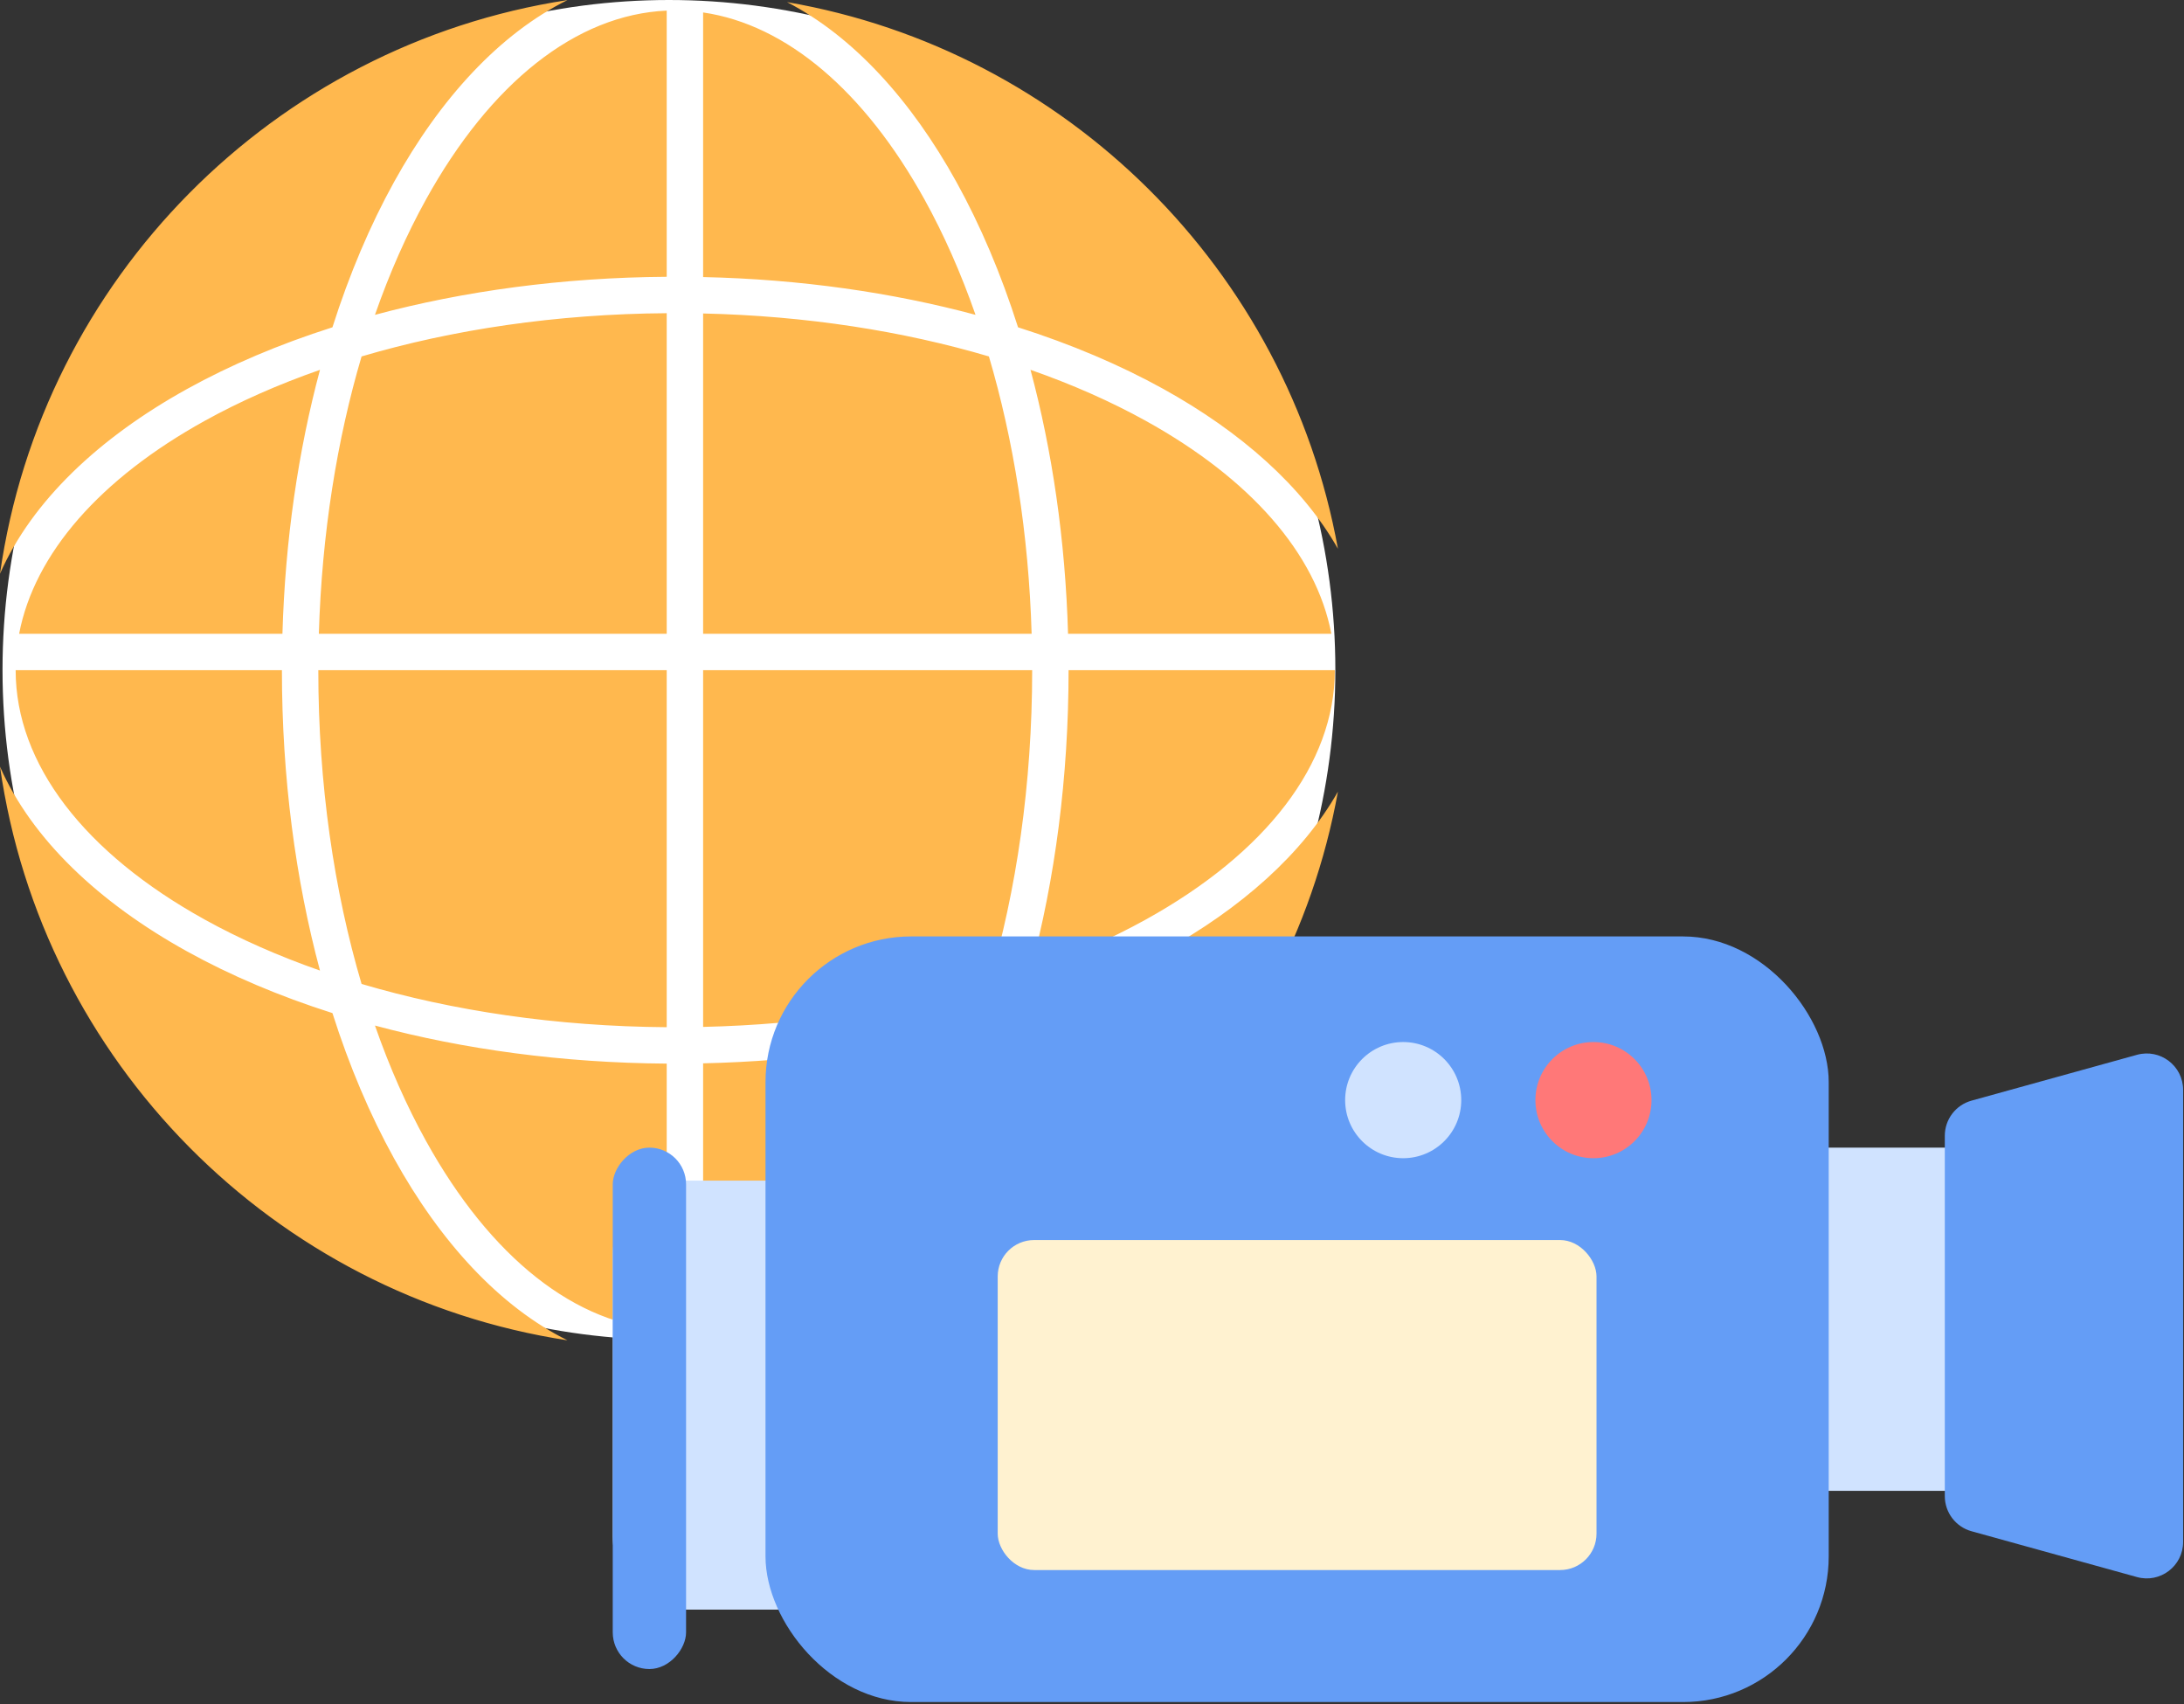 <svg width="300" height="234" viewBox="0 0 300 234" fill="none" xmlns="http://www.w3.org/2000/svg">
<rect x="0" y="0" width="300" height="234" fill="#333333" stroke="none"/>
<ellipse cx="91.887" cy="91.994" rx="91.541" ry="91.994" fill="white"/>
<path fill-rule="evenodd" clip-rule="evenodd" d="M96.582 182.358C108.057 180.681 118.779 171.514 127.002 156.657C129.639 151.893 131.99 146.586 134 140.833C122.582 143.9 109.922 145.726 96.582 146.02V182.358ZM96.582 141.019C110.773 140.697 124.094 138.591 135.839 135.12C139.621 122.324 141.782 107.658 141.782 92.034C141.782 92.034 141.782 92.034 141.782 92.034H96.582L96.582 141.019ZM96.582 87.034V43.048C110.773 43.371 124.094 45.476 135.839 48.948C139.215 60.369 141.299 73.281 141.708 87.034H96.582ZM146.782 92.034C146.782 92.034 146.782 92.034 146.782 92.034C146.782 106.78 144.911 120.776 141.552 133.281C147.305 131.272 152.612 128.92 157.377 126.283C173.876 117.151 183.357 104.938 183.357 92.034L146.782 92.034ZM182.88 87.034H146.71C146.337 74.124 144.529 61.87 141.552 50.786C147.305 52.796 152.612 55.148 157.377 57.785C171.727 65.727 180.769 76.001 182.88 87.034ZM91.582 87.034H43.798C44.207 73.281 46.291 60.369 49.667 48.948C62.143 45.261 76.396 43.114 91.582 43.009V87.034ZM43.724 92.034H91.582L91.582 141.059C76.396 140.953 62.143 138.807 49.667 135.12C45.885 122.324 43.724 107.658 43.724 92.034C43.724 92.034 43.724 92.034 43.724 92.034ZM38.796 87.034C39.169 74.124 40.977 61.87 43.954 50.787C38.201 52.797 32.895 55.148 28.13 57.785C13.78 65.727 4.738 76.001 2.627 87.034H38.796ZM2.15 92.034H38.724C38.724 92.034 38.724 92.034 38.724 92.034C38.724 106.78 40.595 120.776 43.954 133.281C38.201 131.271 32.895 128.92 28.13 126.283C11.632 117.151 2.15 104.938 2.15 92.034C2.15 92.034 2.15 92.034 2.15 92.034ZM131.377 159.078C134.668 153.131 137.518 146.424 139.841 139.122C147.143 136.799 153.851 133.949 159.798 130.657C170.492 124.739 178.929 117.26 183.781 108.711C176.856 147.006 146.509 177.151 108.111 183.777C117.211 179.066 125.155 170.319 131.377 159.078ZM108.111 0.291C146.509 6.917 176.856 37.062 183.781 75.357C178.929 66.807 170.492 59.329 159.798 53.41C153.851 50.119 147.143 47.268 139.841 44.946C137.518 37.644 134.668 30.936 131.377 24.989C125.155 13.749 117.211 5.002 108.111 0.291ZM127.002 27.411C129.639 32.175 131.99 37.482 134 43.234C122.582 40.168 109.922 38.342 96.582 38.047V1.71C108.057 3.387 118.779 12.553 127.002 27.411ZM91.582 1.457V38.009C77.266 38.105 63.679 39.965 51.506 43.235C53.515 37.482 55.867 32.175 58.504 27.411C67.359 11.412 79.112 2.012 91.582 1.457ZM54.129 24.989C50.838 30.936 47.988 37.644 45.665 44.946C38.363 47.269 31.656 50.119 25.709 53.41C13.608 60.108 4.397 68.802 1.71214e-05 78.786C5.769 38.293 37.591 6.195 77.948 0.01C68.617 4.649 60.476 13.521 54.129 24.989ZM77.948 184.058C37.591 177.873 5.769 145.775 0 105.282C4.397 115.266 13.608 123.96 25.709 130.657C31.656 133.949 38.363 136.799 45.665 139.122C47.988 146.424 50.838 153.131 54.129 159.078C60.476 170.546 68.617 179.419 77.948 184.058ZM58.504 156.657C55.867 151.892 53.515 146.586 51.506 140.833C63.679 144.103 77.266 145.962 91.582 146.059V182.611C79.112 182.056 67.359 172.656 58.504 156.657Z" fill="#FFB84E"/>
<rect x="241.964" y="157.598" width="32.734" height="47.13" fill="#D0E3FF"/>
<path d="M267.144 155.964C267.144 153.716 268.644 151.745 270.81 151.145L293.544 144.85C296.729 143.969 299.878 146.364 299.878 149.669V211.751C299.878 215.056 296.729 217.451 293.544 216.569L270.81 210.275C268.644 209.675 267.144 207.704 267.144 205.456V155.964Z" fill="#649DF6"/>
<rect width="39.449" height="58.912" rx="10" transform="matrix(-1 0 0 1 123.618 162.13)" fill="#D0E3FF"/>
<rect width="10.072" height="71.601" rx="5.036" transform="matrix(-1 0 0 1 94.24 157.598)" fill="#649DF6"/>
<rect x="105.152" y="128.595" width="146.045" height="105.136" rx="20" fill="#649DF6"/>
<rect x="137.047" y="170.287" width="82.255" height="45.317" rx="5" fill="#FFF2D0"/>
<ellipse cx="218.882" cy="151.073" rx="7.974" ry="7.976" fill="#FF7878"/>
<ellipse cx="192.746" cy="151.073" rx="7.974" ry="7.976" fill="#D0E3FF"/>
</svg>

